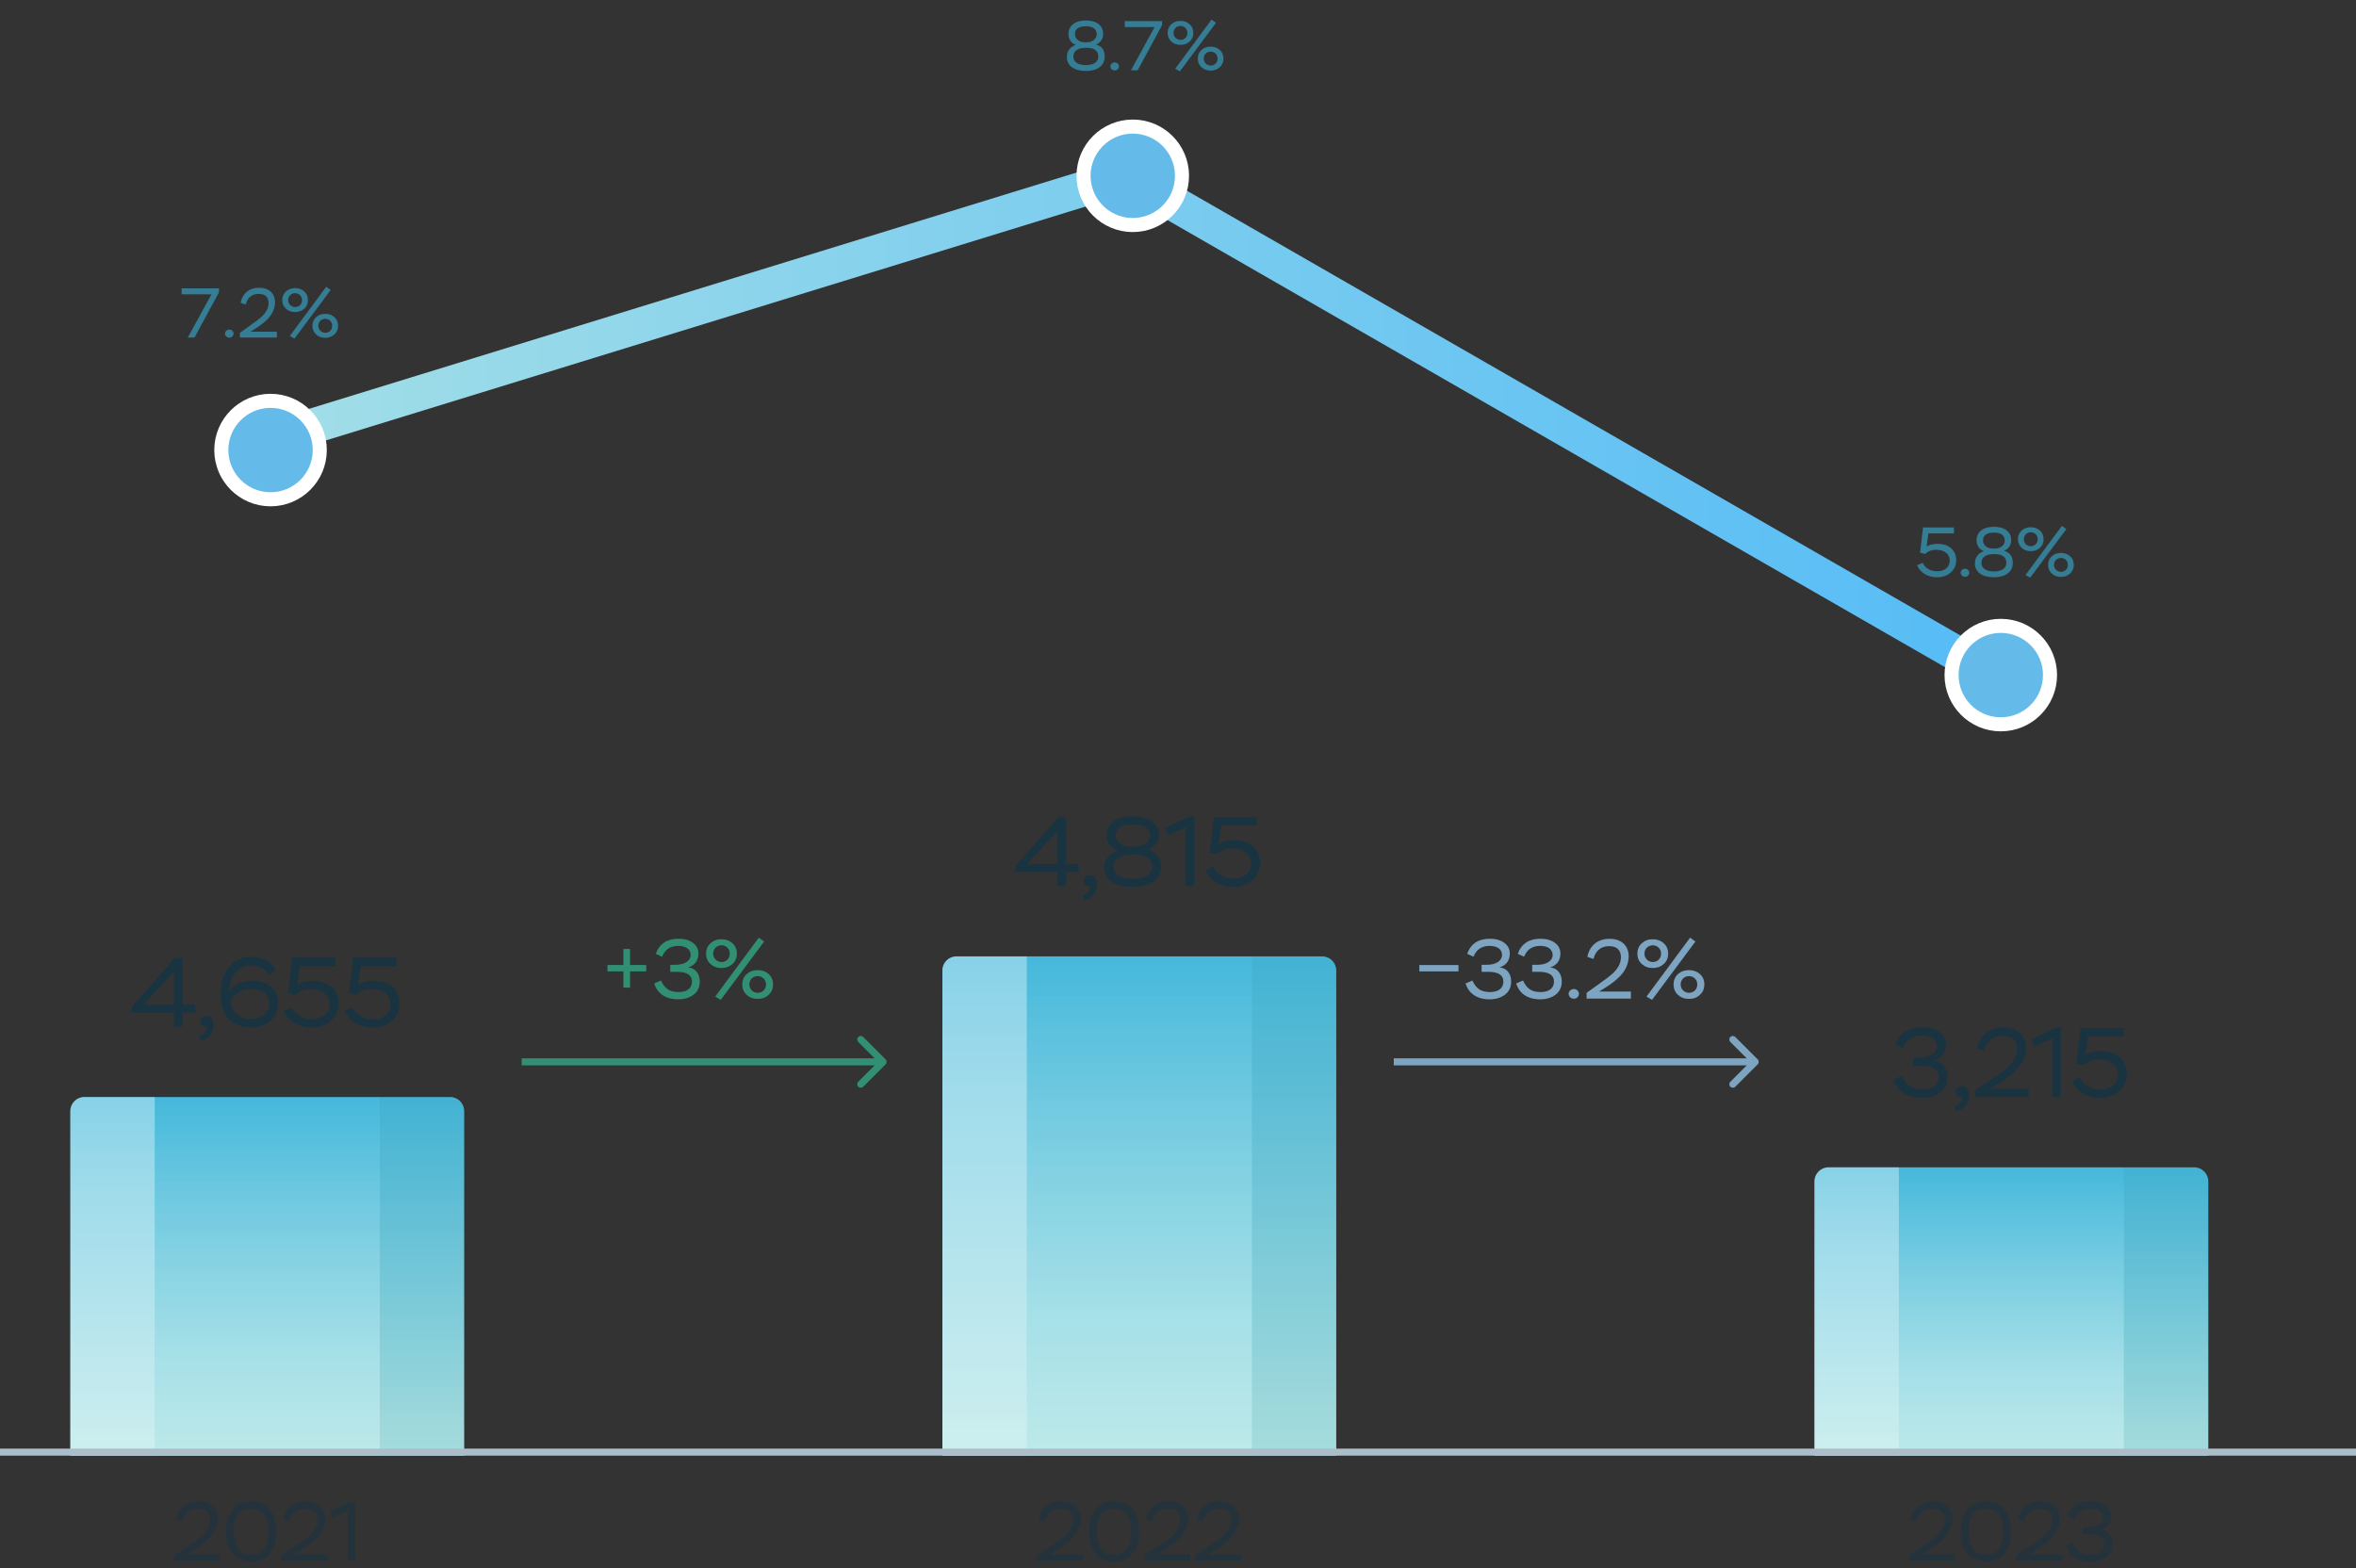 <svg width="335" height="223" viewBox="0 0 335 223" fill="none" xmlns="http://www.w3.org/2000/svg">
<rect x="0" y="0" width="335" height="223" fill="#333333" stroke="none"/>
<path d="M25.95 146H24.732V143.998H18.74V143.186L24.872 136.2H25.95V142.864H27.77V143.998H25.95V146ZM24.732 138.16L20.42 142.864H24.732V138.16ZM29.392 146C28.874 146.056 28.482 145.762 28.482 145.258C28.482 144.768 28.79 144.46 29.336 144.46C29.952 144.46 30.358 144.88 30.358 145.664C30.358 147.064 29.588 147.778 28.566 148.016L28.272 147.358C28.58 147.274 28.86 147.106 29.112 146.84C29.35 146.574 29.448 146.294 29.392 146ZM31.376 141.366C31.376 139.672 31.796 138.37 32.622 137.446C33.448 136.536 34.484 136.074 35.73 136.074C37.368 136.074 38.656 136.816 39.202 137.992L38.25 138.636C37.676 137.726 36.822 137.278 35.674 137.278C34.806 137.278 34.078 137.614 33.49 138.286C32.902 138.972 32.608 139.896 32.622 141.086C33.168 140.064 34.442 139.448 35.842 139.448C36.976 139.448 37.886 139.742 38.544 140.344C39.202 140.946 39.538 141.744 39.538 142.724C39.538 143.718 39.174 144.544 38.432 145.174C37.69 145.804 36.766 146.126 35.66 146.126C33.014 146.126 31.376 144.404 31.376 141.366ZM32.776 142.556C33.042 143.942 34.092 144.922 35.646 144.922C36.402 144.922 37.032 144.726 37.522 144.32C38.012 143.928 38.25 143.41 38.25 142.78C38.25 141.394 37.27 140.652 35.772 140.652C34.946 140.652 34.26 140.848 33.728 141.24C33.182 141.632 32.874 142.066 32.776 142.556ZM41.975 141.492L40.967 141.226L41.541 136.2H47.701V137.39H42.619L42.255 140.022C42.745 139.658 43.487 139.476 44.481 139.476C45.629 139.476 46.525 139.784 47.183 140.386C47.827 141.002 48.149 141.786 48.149 142.752C48.149 143.718 47.785 144.53 47.071 145.16C46.343 145.804 45.433 146.126 44.355 146.126C42.521 146.126 40.995 145.258 40.365 143.732L41.485 143.256C41.891 144.194 42.941 144.936 44.355 144.936C45.965 144.936 46.861 144.012 46.861 142.794C46.861 141.492 45.811 140.652 44.145 140.652C43.249 140.652 42.521 140.932 41.975 141.492ZM50.64 141.492L49.632 141.226L50.206 136.2H56.366V137.39H51.284L50.92 140.022C51.41 139.658 52.152 139.476 53.146 139.476C54.294 139.476 55.19 139.784 55.848 140.386C56.492 141.002 56.814 141.786 56.814 142.752C56.814 143.718 56.45 144.53 55.736 145.16C55.008 145.804 54.098 146.126 53.02 146.126C51.186 146.126 49.66 145.258 49.03 143.732L50.15 143.256C50.556 144.194 51.606 144.936 53.02 144.936C54.63 144.936 55.526 144.012 55.526 142.794C55.526 141.492 54.476 140.652 52.81 140.652C51.914 140.652 51.186 140.932 50.64 141.492Z" fill="#1A3341"/>
<path d="M25.863 216.372L24.987 216.06C25.287 214.572 26.415 213.504 28.203 213.504C29.931 213.504 30.987 214.5 30.987 216.024C30.987 216.828 30.639 217.632 30.207 218.208C29.991 218.508 29.715 218.796 29.391 219.096C28.731 219.684 28.263 219.996 27.579 220.428L26.655 221.004H31.299V222H24.759V221.184L26.583 219.972C26.907 219.768 27.135 219.612 27.267 219.516C27.399 219.432 27.615 219.276 27.903 219.072C28.191 218.868 28.407 218.688 28.551 218.556C28.683 218.424 28.863 218.256 29.067 218.04C29.619 217.44 29.823 216.888 29.883 216.132C29.883 215.04 29.175 214.548 28.131 214.548C27.483 214.548 26.967 214.728 26.595 215.088C26.223 215.448 25.971 215.88 25.863 216.372ZM32.131 217.8C32.131 216.504 32.431 215.46 33.043 214.68C33.643 213.9 34.531 213.504 35.695 213.504C38.083 213.504 39.271 215.076 39.271 217.8C39.271 219.108 38.971 220.14 38.383 220.92C37.783 221.7 36.895 222.096 35.719 222.096C34.591 222.096 33.715 221.7 33.079 220.908C32.443 220.116 32.131 219.084 32.131 217.8ZM33.235 217.8C33.235 219.852 34.171 221.076 35.719 221.076C37.351 221.076 38.167 219.984 38.167 217.8C38.167 215.616 37.339 214.524 35.695 214.524C34.027 214.524 33.235 215.724 33.235 217.8ZM41.127 216.372L40.251 216.06C40.551 214.572 41.679 213.504 43.467 213.504C45.195 213.504 46.251 214.5 46.251 216.024C46.251 216.828 45.903 217.632 45.471 218.208C45.255 218.508 44.979 218.796 44.655 219.096C43.995 219.684 43.527 219.996 42.843 220.428L41.919 221.004H46.563V222H40.023V221.184L41.847 219.972C42.171 219.768 42.399 219.612 42.531 219.516C42.663 219.432 42.879 219.276 43.167 219.072C43.455 218.868 43.671 218.688 43.815 218.556C43.947 218.424 44.127 218.256 44.331 218.04C44.883 217.44 45.087 216.888 45.147 216.132C45.147 215.04 44.439 214.548 43.395 214.548C42.747 214.548 42.231 214.728 41.859 215.088C41.487 215.448 41.235 215.88 41.127 216.372ZM47.299 215.832L46.915 214.932L49.795 213.552H50.479V222H49.447V214.836L47.299 215.832Z" fill="#1A3341" fill-opacity="0.6"/>
<path d="M10 158C10 156.895 10.895 156 12 156H64C65.105 156 66 156.895 66 158V207H10V158Z" fill="url(#paint0_linear_6004_39841)"/>
<path opacity="0.2" d="M22 156H54V207H22V156Z" fill="url(#paint1_linear_6004_39841)"/>
<path opacity="0.04" d="M54 156H64C65.105 156 66 156.895 66 158V207H54V156Z" fill="#0D262C"/>
<path opacity="0.5" d="M10 158C10 156.895 10.895 156 12 156H22V207H10V158Z" fill="url(#paint2_linear_6004_39841)"/>
<path d="M151.577 126H150.359V123.998H144.367V123.186L150.499 116.2H151.577V122.864H153.397V123.998H151.577V126ZM150.359 118.16L146.047 122.864H150.359V118.16ZM155.019 126C154.501 126.056 154.109 125.762 154.109 125.258C154.109 124.768 154.417 124.46 154.963 124.46C155.579 124.46 155.985 124.88 155.985 125.664C155.985 127.064 155.215 127.778 154.193 128.016L153.899 127.358C154.207 127.274 154.487 127.106 154.739 126.84C154.977 126.574 155.075 126.294 155.019 126ZM160.867 120.414H161.301C161.931 120.414 162.449 120.26 162.883 119.966C163.303 119.672 163.513 119.28 163.513 118.818C163.513 117.768 162.687 117.236 161.049 117.236C159.481 117.236 158.627 117.81 158.627 118.818C158.627 119.728 159.565 120.414 160.867 120.414ZM161.273 121.52H160.923C160.167 121.52 159.537 121.688 159.047 122.01C158.557 122.332 158.305 122.738 158.305 123.228C158.305 124.292 159.285 124.964 161.063 124.964C162.869 124.964 163.835 124.32 163.835 123.242C163.835 122.164 162.799 121.52 161.273 121.52ZM164.031 125.37C163.317 125.874 162.323 126.126 161.077 126.126C159.831 126.126 158.837 125.874 158.109 125.384C157.381 124.894 157.017 124.222 157.017 123.354C157.017 122.22 157.759 121.324 158.949 120.932C157.871 120.582 157.339 119.728 157.339 118.734C157.339 117.11 158.711 116.074 161.063 116.074C163.429 116.074 164.801 117.11 164.801 118.734C164.801 119.672 164.283 120.386 163.247 120.862C164.493 121.24 165.109 122.052 165.109 123.298C165.109 124.18 164.745 124.88 164.031 125.37ZM166.089 118.804L165.641 117.754L169.001 116.144H169.799V126H168.595V117.642L166.089 118.804ZM173.013 121.492L172.005 121.226L172.579 116.2H178.739V117.39H173.657L173.293 120.022C173.783 119.658 174.525 119.476 175.519 119.476C176.667 119.476 177.563 119.784 178.221 120.386C178.865 121.002 179.187 121.786 179.187 122.752C179.187 123.718 178.823 124.53 178.109 125.16C177.381 125.804 176.471 126.126 175.393 126.126C173.559 126.126 172.033 125.258 171.403 123.732L172.523 123.256C172.929 124.194 173.979 124.936 175.393 124.936C177.003 124.936 177.899 124.012 177.899 122.794C177.899 121.492 176.849 120.652 175.183 120.652C174.287 120.652 173.559 120.932 173.013 121.492Z" fill="#1A3341"/>
<path d="M148.556 216.372L147.68 216.06C147.98 214.572 149.108 213.504 150.896 213.504C152.624 213.504 153.68 214.5 153.68 216.024C153.68 216.828 153.332 217.632 152.9 218.208C152.684 218.508 152.408 218.796 152.084 219.096C151.424 219.684 150.956 219.996 150.272 220.428L149.348 221.004H153.992V222H147.452V221.184L149.276 219.972C149.6 219.768 149.828 219.612 149.96 219.516C150.092 219.432 150.308 219.276 150.596 219.072C150.884 218.868 151.1 218.688 151.244 218.556C151.376 218.424 151.556 218.256 151.76 218.04C152.312 217.44 152.516 216.888 152.576 216.132C152.576 215.04 151.868 214.548 150.824 214.548C150.176 214.548 149.66 214.728 149.288 215.088C148.916 215.448 148.664 215.88 148.556 216.372ZM154.824 217.8C154.824 216.504 155.124 215.46 155.736 214.68C156.336 213.9 157.224 213.504 158.388 213.504C160.776 213.504 161.964 215.076 161.964 217.8C161.964 219.108 161.664 220.14 161.076 220.92C160.476 221.7 159.588 222.096 158.412 222.096C157.284 222.096 156.408 221.7 155.772 220.908C155.136 220.116 154.824 219.084 154.824 217.8ZM155.928 217.8C155.928 219.852 156.864 221.076 158.412 221.076C160.044 221.076 160.86 219.984 160.86 217.8C160.86 215.616 160.032 214.524 158.388 214.524C156.72 214.524 155.928 215.724 155.928 217.8ZM163.82 216.372L162.944 216.06C163.244 214.572 164.372 213.504 166.16 213.504C167.888 213.504 168.944 214.5 168.944 216.024C168.944 216.828 168.596 217.632 168.164 218.208C167.948 218.508 167.672 218.796 167.348 219.096C166.688 219.684 166.22 219.996 165.536 220.428L164.612 221.004H169.256V222H162.716V221.184L164.54 219.972C164.864 219.768 165.092 219.612 165.224 219.516C165.356 219.432 165.572 219.276 165.86 219.072C166.148 218.868 166.364 218.688 166.508 218.556C166.64 218.424 166.82 218.256 167.024 218.04C167.576 217.44 167.78 216.888 167.84 216.132C167.84 215.04 167.132 214.548 166.088 214.548C165.44 214.548 164.924 214.728 164.552 215.088C164.18 215.448 163.928 215.88 163.82 216.372ZM171.048 216.372L170.172 216.06C170.472 214.572 171.6 213.504 173.388 213.504C175.116 213.504 176.172 214.5 176.172 216.024C176.172 216.828 175.824 217.632 175.392 218.208C175.176 218.508 174.9 218.796 174.576 219.096C173.916 219.684 173.448 219.996 172.764 220.428L171.84 221.004H176.484V222H169.944V221.184L171.768 219.972C172.092 219.768 172.32 219.612 172.452 219.516C172.584 219.432 172.8 219.276 173.088 219.072C173.376 218.868 173.592 218.688 173.736 218.556C173.868 218.424 174.048 218.256 174.252 218.04C174.804 217.44 175.008 216.888 175.068 216.132C175.068 215.04 174.36 214.548 173.316 214.548C172.668 214.548 172.152 214.728 171.78 215.088C171.408 215.448 171.156 215.88 171.048 216.372Z" fill="#1A3341" fill-opacity="0.6"/>
<path d="M134 138C134 136.895 134.895 136 136 136H188C189.105 136 190 136.895 190 138V207H134V138Z" fill="url(#paint3_linear_6004_39841)"/>
<path opacity="0.2" d="M146 136H178V207H146V136Z" fill="url(#paint4_linear_6004_39841)"/>
<path opacity="0.04" d="M178 136H188C189.105 136 190 136.895 190 138V207H178V136Z" fill="#0D262C"/>
<path opacity="0.5" d="M134 138C134 136.895 134.895 136 136 136H146V207H134V138Z" fill="url(#paint5_linear_6004_39841)"/>
<path d="M270.546 149.056L269.496 148.58C270.014 147.068 271.372 146.074 273.402 146.074C274.368 146.074 275.166 146.298 275.782 146.746C276.398 147.194 276.706 147.796 276.706 148.538C276.706 149.672 276.104 150.512 274.984 150.834C276.062 150.904 276.93 151.716 276.93 153.172C276.93 154.096 276.594 154.824 275.922 155.342C275.25 155.86 274.396 156.126 273.346 156.126C271.204 156.126 269.72 155.104 269.23 153.494L270.364 153.004C270.966 154.278 271.988 154.922 273.43 154.922C274.788 154.922 275.642 154.292 275.642 153.186C275.642 152.108 274.802 151.562 273.122 151.562H272.03V150.4H272.898C274.424 150.4 275.418 149.714 275.418 148.776C275.418 147.81 274.62 147.264 273.346 147.264C271.848 147.264 270.938 148.034 270.546 149.056ZM279.019 156C278.501 156.056 278.109 155.762 278.109 155.258C278.109 154.768 278.417 154.46 278.963 154.46C279.579 154.46 279.985 154.88 279.985 155.664C279.985 157.064 279.215 157.778 278.193 158.016L277.899 157.358C278.207 157.274 278.487 157.106 278.739 156.84C278.977 156.574 279.075 156.294 279.019 156ZM282.123 149.434L281.101 149.07C281.451 147.334 282.767 146.088 284.853 146.088C286.869 146.088 288.101 147.25 288.101 149.028C288.101 149.966 287.695 150.904 287.191 151.576C286.939 151.926 286.617 152.262 286.239 152.612C285.469 153.298 284.923 153.662 284.125 154.166L283.047 154.838H288.465V156H280.835V155.048L282.963 153.634C283.341 153.396 283.607 153.214 283.761 153.102C283.915 153.004 284.167 152.822 284.503 152.584C284.839 152.346 285.091 152.136 285.259 151.982C285.413 151.828 285.623 151.632 285.861 151.38C286.505 150.68 286.743 150.036 286.813 149.154C286.813 147.88 285.987 147.306 284.769 147.306C284.013 147.306 283.411 147.516 282.977 147.936C282.543 148.356 282.249 148.86 282.123 149.434ZM289.324 148.804L288.876 147.754L292.236 146.144H293.034V156H291.83V147.642L289.324 148.804ZM296.247 151.492L295.239 151.226L295.813 146.2H301.973V147.39H296.891L296.527 150.022C297.017 149.658 297.759 149.476 298.753 149.476C299.901 149.476 300.797 149.784 301.455 150.386C302.099 151.002 302.421 151.786 302.421 152.752C302.421 153.718 302.057 154.53 301.343 155.16C300.615 155.804 299.705 156.126 298.627 156.126C296.793 156.126 295.267 155.258 294.637 153.732L295.757 153.256C296.163 154.194 297.213 154.936 298.627 154.936C300.237 154.936 301.133 154.012 301.133 152.794C301.133 151.492 300.083 150.652 298.417 150.652C297.521 150.652 296.793 150.932 296.247 151.492Z" fill="#1A3341"/>
<path d="M272.527 216.372L271.651 216.06C271.951 214.572 273.079 213.504 274.867 213.504C276.595 213.504 277.651 214.5 277.651 216.024C277.651 216.828 277.303 217.632 276.871 218.208C276.655 218.508 276.379 218.796 276.055 219.096C275.395 219.684 274.927 219.996 274.243 220.428L273.319 221.004H277.963V222H271.423V221.184L273.247 219.972C273.571 219.768 273.799 219.612 273.931 219.516C274.063 219.432 274.279 219.276 274.567 219.072C274.855 218.868 275.071 218.688 275.215 218.556C275.347 218.424 275.527 218.256 275.731 218.04C276.283 217.44 276.487 216.888 276.547 216.132C276.547 215.04 275.839 214.548 274.795 214.548C274.147 214.548 273.631 214.728 273.259 215.088C272.887 215.448 272.635 215.88 272.527 216.372ZM278.795 217.8C278.795 216.504 279.095 215.46 279.707 214.68C280.307 213.9 281.195 213.504 282.359 213.504C284.747 213.504 285.935 215.076 285.935 217.8C285.935 219.108 285.635 220.14 285.047 220.92C284.447 221.7 283.559 222.096 282.383 222.096C281.255 222.096 280.379 221.7 279.743 220.908C279.107 220.116 278.795 219.084 278.795 217.8ZM279.899 217.8C279.899 219.852 280.835 221.076 282.383 221.076C284.015 221.076 284.831 219.984 284.831 217.8C284.831 215.616 284.003 214.524 282.359 214.524C280.691 214.524 279.899 215.724 279.899 217.8ZM287.791 216.372L286.915 216.06C287.215 214.572 288.343 213.504 290.131 213.504C291.859 213.504 292.915 214.5 292.915 216.024C292.915 216.828 292.567 217.632 292.135 218.208C291.919 218.508 291.643 218.796 291.319 219.096C290.659 219.684 290.191 219.996 289.507 220.428L288.583 221.004H293.227V222H286.687V221.184L288.511 219.972C288.835 219.768 289.063 219.612 289.195 219.516C289.327 219.432 289.543 219.276 289.831 219.072C290.119 218.868 290.335 218.688 290.479 218.556C290.611 218.424 290.791 218.256 290.995 218.04C291.547 217.44 291.751 216.888 291.811 216.132C291.811 215.04 291.103 214.548 290.059 214.548C289.411 214.548 288.895 214.728 288.523 215.088C288.151 215.448 287.899 215.88 287.791 216.372ZM294.887 216.048L293.987 215.64C294.431 214.344 295.595 213.492 297.335 213.492C298.163 213.492 298.847 213.684 299.375 214.068C299.903 214.452 300.167 214.968 300.167 215.604C300.167 216.576 299.651 217.296 298.691 217.572C299.615 217.632 300.359 218.328 300.359 219.576C300.359 220.368 300.071 220.992 299.495 221.436C298.919 221.88 298.187 222.108 297.287 222.108C295.451 222.108 294.179 221.232 293.759 219.852L294.731 219.432C295.247 220.524 296.123 221.076 297.359 221.076C298.523 221.076 299.255 220.536 299.255 219.588C299.255 218.664 298.535 218.196 297.095 218.196H296.159V217.2H296.903C298.211 217.2 299.063 216.612 299.063 215.808C299.063 214.98 298.379 214.512 297.287 214.512C296.003 214.512 295.223 215.172 294.887 216.048Z" fill="#1A3341" fill-opacity="0.6"/>
<path d="M258 168C258 166.895 258.895 166 260 166H312C313.105 166 314 166.895 314 168V207H258V168Z" fill="url(#paint6_linear_6004_39841)"/>
<path opacity="0.2" d="M270 166H302V207H270V166Z" fill="url(#paint7_linear_6004_39841)"/>
<path opacity="0.04" d="M302 166H312C313.105 166 314 166.895 314 168V207H302V166Z" fill="#0D262C"/>
<path opacity="0.5" d="M258 168C258 166.895 258.895 166 260 166H270V207H258V168Z" fill="url(#paint8_linear_6004_39841)"/>
<path d="M125.927 151.354C126.122 151.158 126.122 150.842 125.927 150.646L122.745 147.464C122.55 147.269 122.233 147.269 122.038 147.464C121.843 147.66 121.843 147.976 122.038 148.172L124.867 151L122.038 153.828C121.843 154.024 121.843 154.34 122.038 154.536C122.233 154.731 122.55 154.731 122.745 154.536L125.927 151.354ZM74.18 151.5L125.574 151.5L125.574 150.5L74.18 150.5L74.18 151.5Z" fill="#318F73"/>
<path d="M88.644 138.136H86.376V137.224H88.644V134.944H89.593V137.224H91.885V138.136H89.593V140.44H88.644V138.136ZM94.15 136.048L93.249 135.64C93.754 134.212 94.834 133.492 96.478 133.492C97.305 133.492 97.99 133.684 98.517 134.068C99.046 134.452 99.309 134.968 99.309 135.604C99.309 136.576 98.793 137.296 97.834 137.572C98.757 137.632 99.501 138.328 99.501 139.576C99.501 140.368 99.213 140.992 98.638 141.436C98.061 141.88 97.329 142.108 96.43 142.108C94.606 142.108 93.454 141.244 93.022 139.852L93.993 139.432C94.474 140.476 95.109 141.076 96.501 141.076C97.665 141.076 98.397 140.536 98.397 139.588C98.397 138.664 97.677 138.196 96.237 138.196H95.302V137.2H96.046C97.353 137.2 98.206 136.612 98.206 135.808C98.206 134.98 97.522 134.512 96.43 134.512C95.314 134.512 94.546 135.028 94.15 136.048ZM102.485 142.18L101.693 141.724L107.897 133.336L108.653 133.888L102.485 142.18ZM100.397 135.616C100.397 135.016 100.601 134.524 101.021 134.14C101.441 133.756 101.957 133.564 102.593 133.564C103.217 133.564 103.733 133.756 104.153 134.14C104.573 134.524 104.777 135.016 104.777 135.616C104.777 136.204 104.573 136.696 104.153 137.08C103.733 137.464 103.217 137.656 102.593 137.656C101.957 137.656 101.441 137.464 101.021 137.08C100.601 136.696 100.397 136.204 100.397 135.616ZM101.405 135.616C101.405 136.3 101.957 136.804 102.593 136.804C103.253 136.804 103.769 136.324 103.769 135.616C103.769 134.908 103.229 134.428 102.593 134.428C101.933 134.428 101.405 134.908 101.405 135.616ZM106.169 141.472C105.749 141.088 105.545 140.596 105.545 139.996C105.545 139.396 105.749 138.904 106.169 138.52C106.589 138.148 107.105 137.956 107.741 137.956C108.365 137.956 108.881 138.148 109.301 138.52C109.721 138.904 109.925 139.396 109.925 139.996C109.925 140.584 109.721 141.076 109.301 141.46C108.881 141.856 108.365 142.048 107.741 142.048C107.105 142.048 106.589 141.856 106.169 141.472ZM106.553 139.996C106.553 140.68 107.105 141.184 107.741 141.184C108.401 141.184 108.917 140.704 108.917 139.996C108.917 139.288 108.377 138.808 107.741 138.808C107.081 138.808 106.553 139.288 106.553 139.996Z" fill="#318F73"/>
<path d="M249.927 151.354C250.122 151.158 250.122 150.842 249.927 150.646L246.745 147.464C246.55 147.269 246.233 147.269 246.038 147.464C245.843 147.66 245.843 147.976 246.038 148.172L248.867 151L246.038 153.828C245.843 154.024 245.843 154.34 246.038 154.536C246.233 154.731 246.55 154.731 246.745 154.536L249.927 151.354ZM198.18 151.5L249.574 151.5L249.574 150.5L198.18 150.5L198.18 151.5Z" fill="#7DA4C1"/>
<path d="M207.381 138.136H201.813V137.236H207.381V138.136ZM209.519 136.048L208.619 135.64C209.123 134.212 210.203 133.492 211.847 133.492C212.675 133.492 213.359 133.684 213.887 134.068C214.415 134.452 214.679 134.968 214.679 135.604C214.679 136.576 214.163 137.296 213.203 137.572C214.127 137.632 214.871 138.328 214.871 139.576C214.871 140.368 214.583 140.992 214.007 141.436C213.431 141.88 212.699 142.108 211.799 142.108C209.975 142.108 208.823 141.244 208.391 139.852L209.363 139.432C209.843 140.476 210.479 141.076 211.871 141.076C213.035 141.076 213.767 140.536 213.767 139.588C213.767 138.664 213.047 138.196 211.607 138.196H210.671V137.2H211.415C212.723 137.2 213.575 136.612 213.575 135.808C213.575 134.98 212.891 134.512 211.799 134.512C210.683 134.512 209.915 135.028 209.519 136.048ZM216.714 136.048L215.814 135.64C216.318 134.212 217.398 133.492 219.042 133.492C219.87 133.492 220.554 133.684 221.082 134.068C221.61 134.452 221.874 134.968 221.874 135.604C221.874 136.576 221.358 137.296 220.398 137.572C221.322 137.632 222.066 138.328 222.066 139.576C222.066 140.368 221.778 140.992 221.202 141.436C220.626 141.88 219.894 142.108 218.994 142.108C217.17 142.108 216.018 141.244 215.586 139.852L216.558 139.432C217.038 140.476 217.674 141.076 219.066 141.076C220.23 141.076 220.962 140.536 220.962 139.588C220.962 138.664 220.242 138.196 218.802 138.196H217.866V137.2H218.61C219.918 137.2 220.77 136.612 220.77 135.808C220.77 134.98 220.086 134.512 218.994 134.512C217.878 134.512 217.11 135.028 216.714 136.048ZM223.045 141.316C223.045 140.98 223.357 140.644 223.789 140.644C224.185 140.644 224.509 140.98 224.509 141.316C224.509 141.7 224.209 142.024 223.789 142.024C223.357 142.024 223.045 141.7 223.045 141.316ZM226.581 136.372L225.705 136.06C226.005 134.56 227.085 133.504 228.861 133.504C230.589 133.504 231.585 134.5 231.585 136.024C231.549 137.284 230.961 138.28 230.073 139.084C229.449 139.672 228.957 140.008 228.297 140.428L227.373 141.004H231.897V142H225.597V141.184L227.301 139.972C228.297 139.264 228.945 138.772 229.245 138.496C230.073 137.74 230.481 136.948 230.481 136.132C230.481 135.028 229.809 134.548 228.789 134.548C227.493 134.548 226.821 135.364 226.581 136.372ZM234.905 142.18L234.113 141.724L240.317 133.336L241.073 133.888L234.905 142.18ZM232.817 135.616C232.817 135.016 233.021 134.524 233.441 134.14C233.861 133.756 234.377 133.564 235.013 133.564C235.637 133.564 236.153 133.756 236.573 134.14C236.993 134.524 237.197 135.016 237.197 135.616C237.197 136.204 236.993 136.696 236.573 137.08C236.153 137.464 235.637 137.656 235.013 137.656C234.377 137.656 233.861 137.464 233.441 137.08C233.021 136.696 232.817 136.204 232.817 135.616ZM233.825 135.616C233.825 136.3 234.377 136.804 235.013 136.804C235.673 136.804 236.189 136.324 236.189 135.616C236.189 134.908 235.649 134.428 235.013 134.428C234.353 134.428 233.825 134.908 233.825 135.616ZM238.589 141.472C238.169 141.088 237.965 140.596 237.965 139.996C237.965 139.396 238.169 138.904 238.589 138.52C239.009 138.148 239.525 137.956 240.161 137.956C240.785 137.956 241.301 138.148 241.721 138.52C242.141 138.904 242.345 139.396 242.345 139.996C242.345 140.584 242.141 141.076 241.721 141.46C241.301 141.856 240.785 142.048 240.161 142.048C239.525 142.048 239.009 141.856 238.589 141.472ZM238.973 139.996C238.973 140.68 239.525 141.184 240.161 141.184C240.821 141.184 241.337 140.704 241.337 139.996C241.337 139.288 240.797 138.808 240.161 138.808C239.501 138.808 238.973 139.288 238.973 139.996Z" fill="#7DA4C1"/>
<path d="M36.64 63L160.063 25L282.664 95.5" stroke="url(#paint9_linear_6004_39841)" stroke-width="5"/>
<circle cx="284.493" cy="96" r="7" fill="#64BBEA" stroke="white" stroke-width="2"/>
<circle cx="161.069" cy="25" r="7" fill="#64BBEA" stroke="white" stroke-width="2"/>
<circle cx="38.468" cy="64" r="7" fill="#64BBEA" stroke="white" stroke-width="2"/>
<path d="M30.066 41.85H25.826V41H31.136V41.57L27.656 48H26.706L30.066 41.85ZM31.992 47.43C31.992 47.15 32.252 46.87 32.612 46.87C32.942 46.87 33.212 47.15 33.212 47.43C33.212 47.75 32.962 48.02 32.612 48.02C32.252 48.02 31.992 47.75 31.992 47.43ZM34.939 43.31L34.209 43.05C34.459 41.8 35.359 40.92 36.839 40.92C38.279 40.92 39.109 41.75 39.109 43.02C39.079 44.07 38.589 44.9 37.849 45.57C37.329 46.06 36.919 46.34 36.369 46.69L35.599 47.17H39.369V48H34.119V47.32L35.539 46.31C36.369 45.72 36.909 45.31 37.159 45.08C37.849 44.45 38.189 43.79 38.189 43.11C38.189 42.19 37.629 41.79 36.779 41.79C35.699 41.79 35.139 42.47 34.939 43.31ZM41.875 48.15L41.215 47.77L46.385 40.78L47.015 41.24L41.875 48.15ZM40.135 42.68C40.135 42.18 40.305 41.77 40.655 41.45C41.005 41.13 41.435 40.97 41.965 40.97C42.485 40.97 42.915 41.13 43.265 41.45C43.615 41.77 43.785 42.18 43.785 42.68C43.785 43.17 43.615 43.58 43.265 43.9C42.915 44.22 42.485 44.38 41.965 44.38C41.435 44.38 41.005 44.22 40.655 43.9C40.305 43.58 40.135 43.17 40.135 42.68ZM40.975 42.68C40.975 43.25 41.435 43.67 41.965 43.67C42.515 43.67 42.945 43.27 42.945 42.68C42.945 42.09 42.495 41.69 41.965 41.69C41.415 41.69 40.975 42.09 40.975 42.68ZM44.945 47.56C44.595 47.24 44.425 46.83 44.425 46.33C44.425 45.83 44.595 45.42 44.945 45.1C45.295 44.79 45.725 44.63 46.255 44.63C46.775 44.63 47.205 44.79 47.555 45.1C47.905 45.42 48.075 45.83 48.075 46.33C48.075 46.82 47.905 47.23 47.555 47.55C47.205 47.88 46.775 48.04 46.255 48.04C45.725 48.04 45.295 47.88 44.945 47.56ZM45.265 46.33C45.265 46.9 45.725 47.32 46.255 47.32C46.805 47.32 47.235 46.92 47.235 46.33C47.235 45.74 46.785 45.34 46.255 45.34C45.705 45.34 45.265 45.74 45.265 46.33Z" fill="#357D94"/>
<path d="M154.248 6.01H154.558C154.928 6.01 155.258 5.9 155.528 5.69C155.798 5.48 155.938 5.2 155.938 4.87C155.938 4.12 155.418 3.74 154.378 3.74C153.358 3.74 152.848 4.12 152.848 4.87C152.848 5.52 153.438 6.01 154.248 6.01ZM154.538 6.8H154.288C153.238 6.8 152.618 7.3 152.618 8.02C152.618 8.78 153.238 9.26 154.388 9.26C155.538 9.26 156.168 8.8 156.168 8.03C156.168 7.24 155.608 6.8 154.538 6.8ZM154.398 10.09C152.728 10.09 151.698 9.35 151.698 8.11C151.698 7.28 152.148 6.66 152.978 6.38C152.268 6.11 151.928 5.52 151.928 4.81C151.928 3.66 152.868 2.91 154.388 2.91C155.958 2.91 156.858 3.65 156.858 4.81C156.858 5.51 156.518 6.02 155.848 6.33C156.758 6.61 157.078 7.18 157.078 8.07C157.078 9.34 156.028 10.09 154.398 10.09ZM157.884 9.43C157.884 9.15 158.144 8.87 158.504 8.87C158.834 8.87 159.104 9.15 159.104 9.43C159.104 9.75 158.854 10.02 158.504 10.02C158.144 10.02 157.884 9.75 157.884 9.43ZM164.171 3.85H159.931V3H165.241V3.57L161.761 10H160.811L164.171 3.85ZM167.767 10.15L167.107 9.77L172.277 2.78L172.907 3.24L167.767 10.15ZM166.027 4.68C166.027 4.18 166.197 3.77 166.547 3.45C166.897 3.13 167.327 2.97 167.857 2.97C168.377 2.97 168.807 3.13 169.157 3.45C169.507 3.77 169.677 4.18 169.677 4.68C169.677 5.17 169.507 5.58 169.157 5.9C168.807 6.22 168.377 6.38 167.857 6.38C167.327 6.38 166.897 6.22 166.547 5.9C166.197 5.58 166.027 5.17 166.027 4.68ZM166.867 4.68C166.867 5.25 167.327 5.67 167.857 5.67C168.407 5.67 168.837 5.27 168.837 4.68C168.837 4.09 168.387 3.69 167.857 3.69C167.307 3.69 166.867 4.09 166.867 4.68ZM170.837 9.56C170.487 9.24 170.317 8.83 170.317 8.33C170.317 7.83 170.487 7.42 170.837 7.1C171.187 6.79 171.617 6.63 172.147 6.63C172.667 6.63 173.097 6.79 173.447 7.1C173.797 7.42 173.967 7.83 173.967 8.33C173.967 8.82 173.797 9.23 173.447 9.55C173.097 9.88 172.667 10.04 172.147 10.04C171.617 10.04 171.187 9.88 170.837 9.56ZM171.157 8.33C171.157 8.9 171.617 9.32 172.147 9.32C172.697 9.32 173.127 8.92 173.127 8.33C173.127 7.74 172.677 7.34 172.147 7.34C171.597 7.34 171.157 7.74 171.157 8.33Z" fill="#357D94"/>
<path d="M273.742 78.78L273.022 78.59L273.432 75H277.832V75.85H274.202L273.942 77.73C274.292 77.47 274.822 77.34 275.532 77.34C276.352 77.34 276.992 77.56 277.462 77.99C277.922 78.43 278.152 78.99 278.152 79.68C278.152 80.37 277.892 80.95 277.382 81.4C276.862 81.86 276.212 82.09 275.442 82.09C274.132 82.09 273.042 81.47 272.592 80.38L273.392 80.04C273.682 80.71 274.432 81.24 275.442 81.24C276.592 81.24 277.232 80.58 277.232 79.71C277.232 78.78 276.482 78.18 275.292 78.18C274.652 78.18 274.132 78.38 273.742 78.78ZM278.788 81.43C278.788 81.15 279.048 80.87 279.408 80.87C279.738 80.87 280.008 81.15 280.008 81.43C280.008 81.75 279.758 82.02 279.408 82.02C279.048 82.02 278.788 81.75 278.788 81.43ZM283.365 78.01H283.675C284.045 78.01 284.375 77.9 284.645 77.69C284.915 77.48 285.055 77.2 285.055 76.87C285.055 76.12 284.535 75.74 283.495 75.74C282.475 75.74 281.965 76.12 281.965 76.87C281.965 77.52 282.555 78.01 283.365 78.01ZM283.655 78.8H283.405C282.355 78.8 281.735 79.3 281.735 80.02C281.735 80.78 282.355 81.26 283.505 81.26C284.655 81.26 285.285 80.8 285.285 80.03C285.285 79.24 284.725 78.8 283.655 78.8ZM283.515 82.09C281.845 82.09 280.815 81.35 280.815 80.11C280.815 79.28 281.265 78.66 282.095 78.38C281.385 78.11 281.045 77.52 281.045 76.81C281.045 75.66 281.985 74.91 283.505 74.91C285.075 74.91 285.975 75.65 285.975 76.81C285.975 77.51 285.635 78.02 284.965 78.33C285.875 78.61 286.195 79.18 286.195 80.07C286.195 81.34 285.145 82.09 283.515 82.09ZM288.671 82.15L288.011 81.77L293.181 74.78L293.811 75.24L288.671 82.15ZM286.931 76.68C286.931 76.18 287.101 75.77 287.451 75.45C287.801 75.13 288.231 74.97 288.761 74.97C289.281 74.97 289.711 75.13 290.061 75.45C290.411 75.77 290.581 76.18 290.581 76.68C290.581 77.17 290.411 77.58 290.061 77.9C289.711 78.22 289.281 78.38 288.761 78.38C288.231 78.38 287.801 78.22 287.451 77.9C287.101 77.58 286.931 77.17 286.931 76.68ZM287.771 76.68C287.771 77.25 288.231 77.67 288.761 77.67C289.311 77.67 289.741 77.27 289.741 76.68C289.741 76.09 289.291 75.69 288.761 75.69C288.211 75.69 287.771 76.09 287.771 76.68ZM291.741 81.56C291.391 81.24 291.221 80.83 291.221 80.33C291.221 79.83 291.391 79.42 291.741 79.1C292.091 78.79 292.521 78.63 293.051 78.63C293.571 78.63 294.001 78.79 294.351 79.1C294.701 79.42 294.871 79.83 294.871 80.33C294.871 80.82 294.701 81.23 294.351 81.55C294.001 81.88 293.571 82.04 293.051 82.04C292.521 82.04 292.091 81.88 291.741 81.56ZM292.061 80.33C292.061 80.9 292.521 81.32 293.051 81.32C293.601 81.32 294.031 80.92 294.031 80.33C294.031 79.74 293.581 79.34 293.051 79.34C292.501 79.34 292.061 79.74 292.061 80.33Z" fill="#357D94"/>
<line y1="206.5" x2="335" y2="206.5" stroke="#ABBEC9"/>
<defs>
<linearGradient id="paint0_linear_6004_39841" x1="38" y1="156" x2="38" y2="207" gradientUnits="userSpaceOnUse">
<stop stop-color="#45B8DB"/>
<stop offset="1" stop-color="#ADE4E4"/>
</linearGradient>
<linearGradient id="paint1_linear_6004_39841" x1="38" y1="156" x2="38" y2="207" gradientUnits="userSpaceOnUse">
<stop stop-color="white" stop-opacity="0"/>
<stop offset="0.74" stop-color="white"/>
</linearGradient>
<linearGradient id="paint2_linear_6004_39841" x1="16" y1="56.55" x2="16" y2="207" gradientUnits="userSpaceOnUse">
<stop stop-color="white" stop-opacity="0.05"/>
<stop offset="0.75" stop-color="white" stop-opacity="0.8"/>
</linearGradient>
<linearGradient id="paint3_linear_6004_39841" x1="162" y1="136" x2="162" y2="207" gradientUnits="userSpaceOnUse">
<stop stop-color="#45B8DB"/>
<stop offset="1" stop-color="#ADE4E4"/>
</linearGradient>
<linearGradient id="paint4_linear_6004_39841" x1="162" y1="136" x2="162" y2="207" gradientUnits="userSpaceOnUse">
<stop stop-color="white" stop-opacity="0"/>
<stop offset="0.74" stop-color="white"/>
</linearGradient>
<linearGradient id="paint5_linear_6004_39841" x1="140" y1="-2.45" x2="140" y2="207" gradientUnits="userSpaceOnUse">
<stop stop-color="white" stop-opacity="0.05"/>
<stop offset="0.75" stop-color="white" stop-opacity="0.8"/>
</linearGradient>
<linearGradient id="paint6_linear_6004_39841" x1="286" y1="166" x2="286" y2="207" gradientUnits="userSpaceOnUse">
<stop stop-color="#45B8DB"/>
<stop offset="1" stop-color="#ADE4E4"/>
</linearGradient>
<linearGradient id="paint7_linear_6004_39841" x1="286" y1="166" x2="286" y2="207" gradientUnits="userSpaceOnUse">
<stop stop-color="white" stop-opacity="0"/>
<stop offset="0.74" stop-color="white"/>
</linearGradient>
<linearGradient id="paint8_linear_6004_39841" x1="264" y1="86.05" x2="264" y2="207" gradientUnits="userSpaceOnUse">
<stop stop-color="white" stop-opacity="0.05"/>
<stop offset="0.75" stop-color="white" stop-opacity="0.8"/>
</linearGradient>
<linearGradient id="paint9_linear_6004_39841" x1="282.664" y1="25" x2="36.64" y2="25" gradientUnits="userSpaceOnUse">
<stop stop-color="#56BCF6"/>
<stop offset="1" stop-color="#A2DEE7"/>
</linearGradient>
</defs>
</svg>

